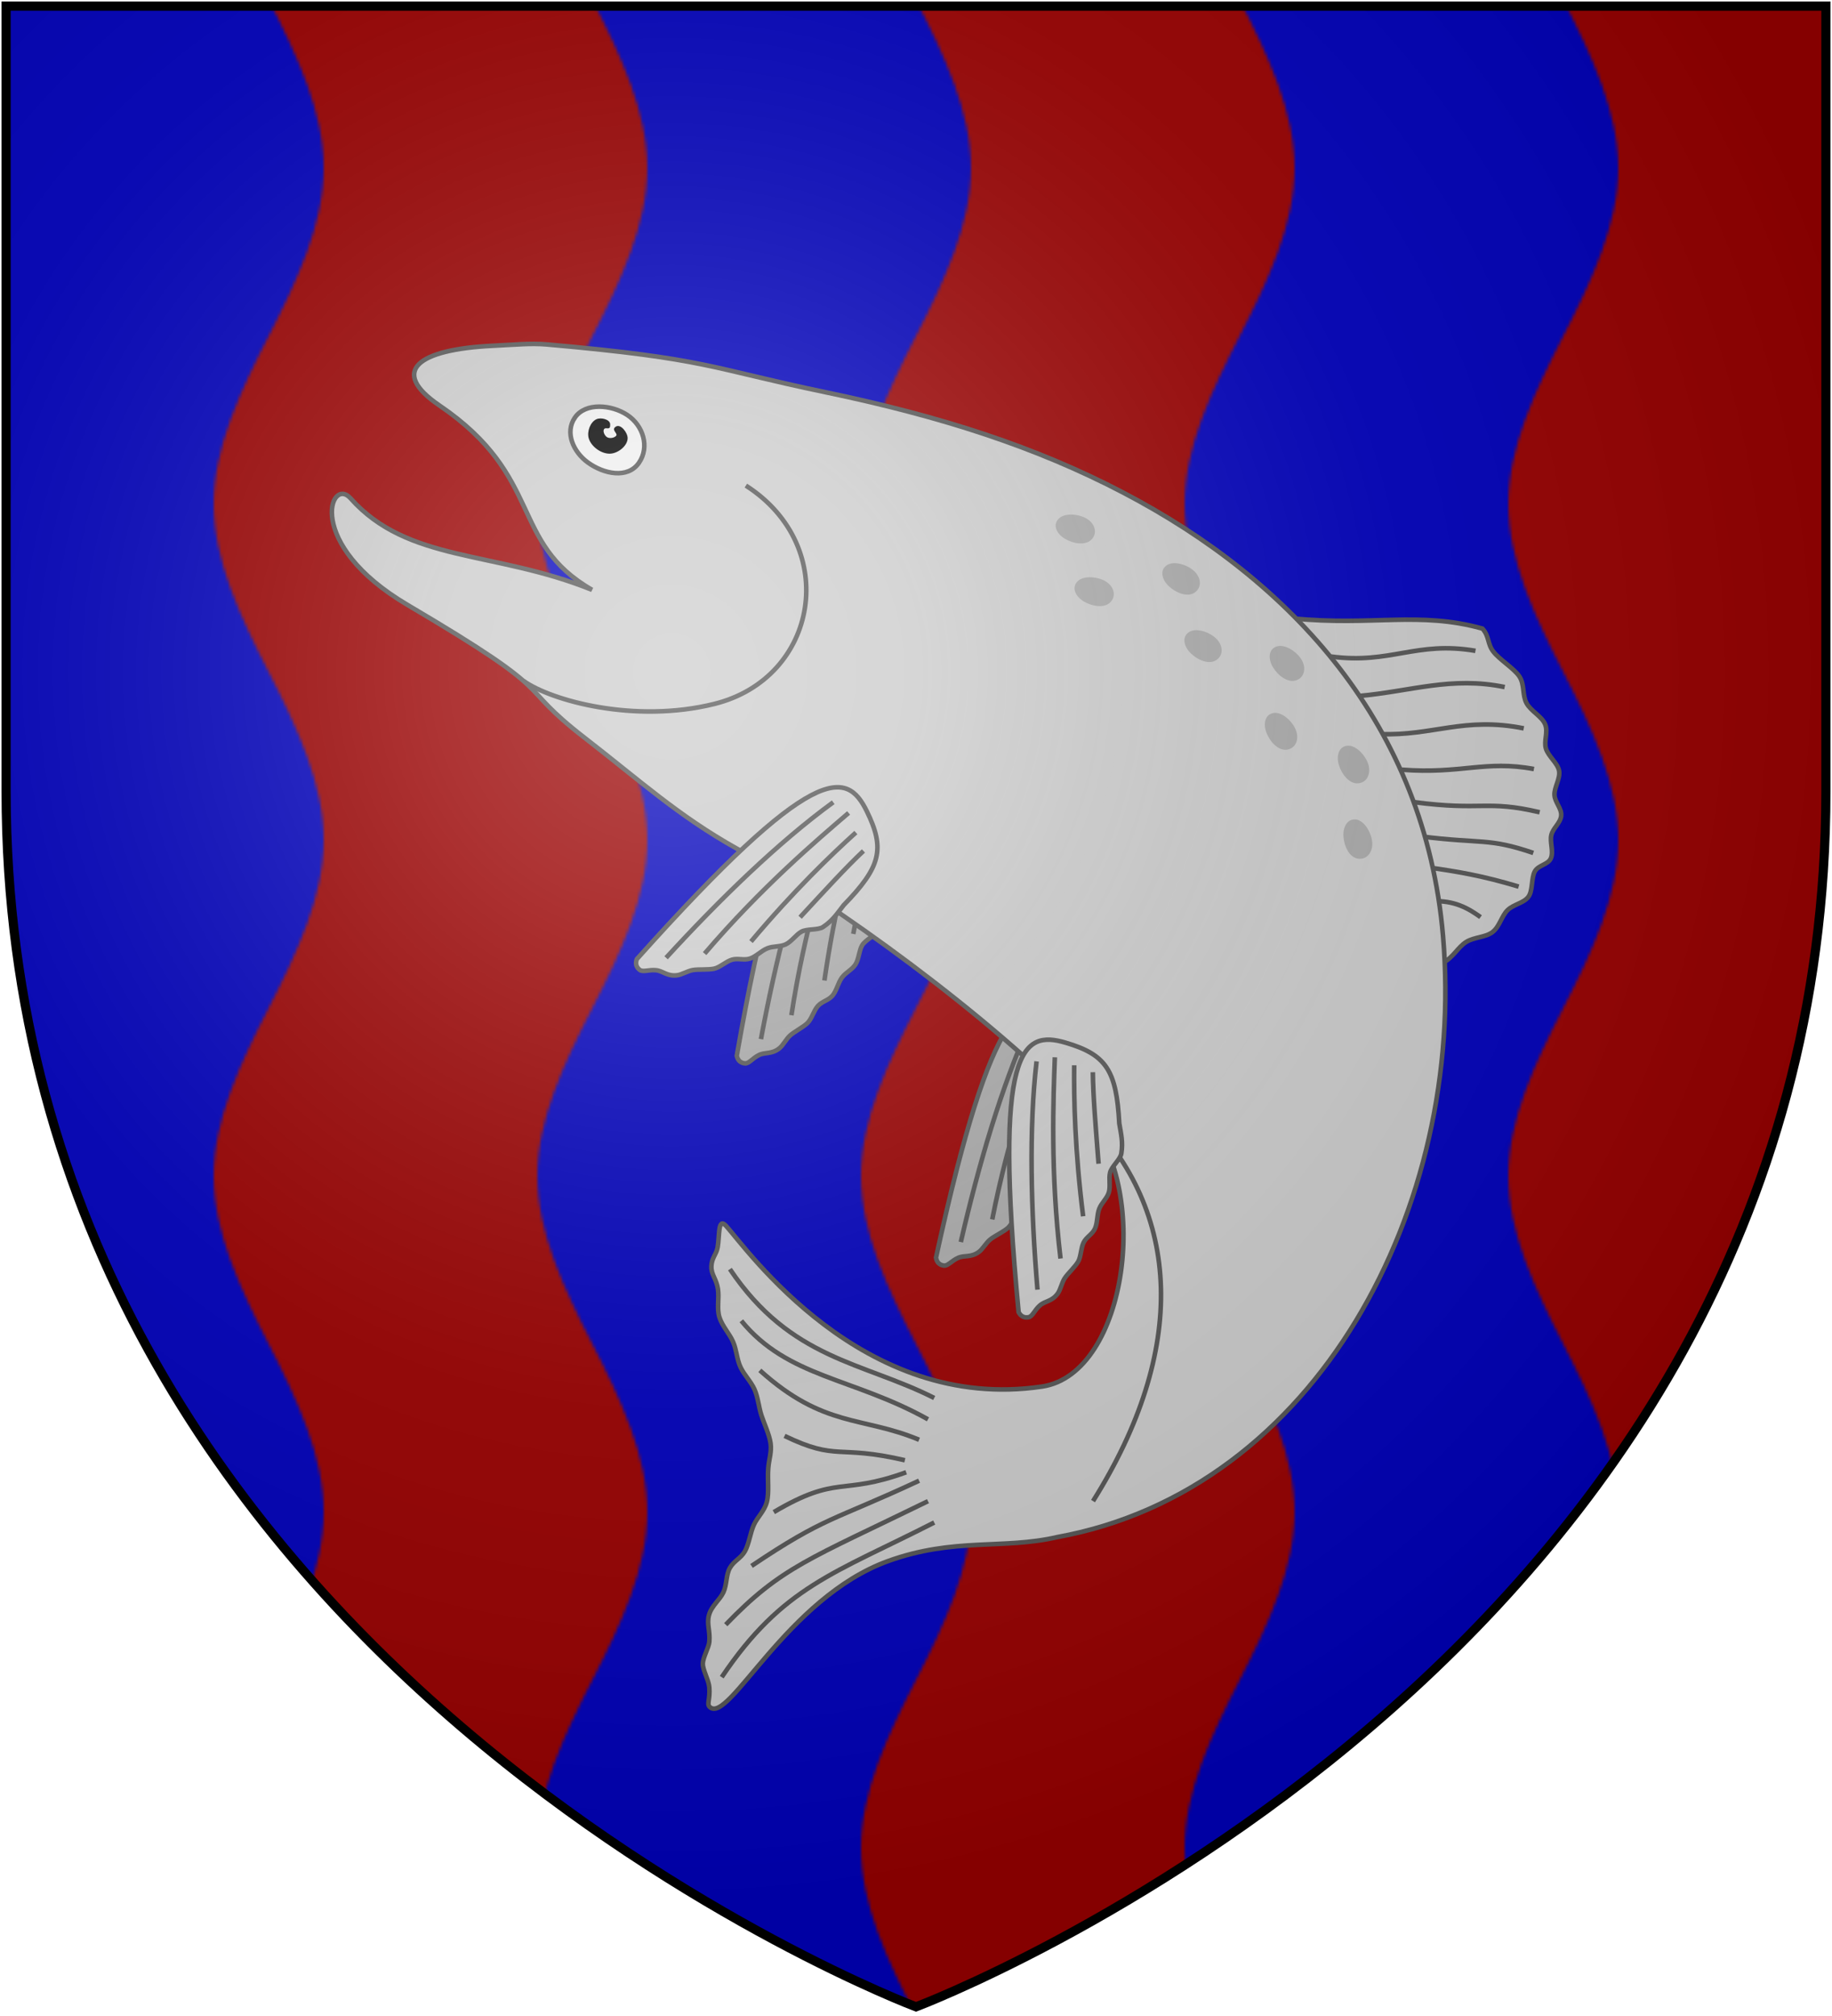 <?xml version="1.0" encoding="UTF-8"?>
<svg xmlns="http://www.w3.org/2000/svg" xmlns:xlink="http://www.w3.org/1999/xlink" width="600" height="660">
<defs>
  <radialGradient id="rg" gradientUnits="userSpaceOnUse" cx="220" cy="220" r="405">
    <stop style="stop-color:#ffffff;stop-opacity:.3" offset="0"/>
    <stop style="stop-color:#ffffff;stop-opacity:.2" offset=".2"/>
    <stop style="stop-color:#666666;stop-opacity:.1" offset=".6"/>
    <stop style="stop-color:#000000;stop-opacity:.13" offset="1"/>
  </radialGradient>
  <pattern id="bg" patternUnits="userSpaceOnUse" x="35" y="0" width="212" height="220">
    <rect x="0" y="0" width="212" height="220" fill="#0000bb"/>
    <path fill="#990000" d="m 159,0 c 9.425,18.333 18,36.667 18,55 0,18.333 -8.575,36.667 -18,55 -9.425,18.333 -18,36.667 -18,55 0,18.333 8.575,36.667 18,55 H 53 C 43.575,201.667 35,183.333 35,165 35,146.667 43.575,128.333 53,110 62.425,91.667 71,73.333 71,55 71,36.667 62.425,18.333 53,0 Z"/>
  </pattern>
  <path id="shield" d="m2,2v257c0,286 298,398 298,398c0,0 298-112 298-398V2z"/>
</defs>
<use id="field" xlink:href="#shield" style="fill:#ffffff;"/>
<use xlink:href="#shield" style="fill:url(#bg);"/>
<g style="fill:#cccccc;stroke:#555555;stroke-width:1.5;">
<path d="m 423.488,202.462 c 25.947,2.563 41.342,-2.438 62.028,3.329 2.323,2.61 1.552,4.931 3.573,7.549 2.02,2.618 6.832,5.531 8.545,8.146 1.713,2.615 0.916,6.11 2.318,8.712 1.401,2.603 5.001,4.314 6.087,6.894 1.086,2.58 -0.489,5.44 0.276,7.987 0.766,2.547 3.873,4.78 4.314,7.283 0.442,2.503 -1.635,5.423 -1.521,7.873 0.113,2.449 2.414,4.428 2.197,6.814 -0.22,2.385 -2.667,4.001 -3.223,6.312 -0.557,2.311 0.779,5.318 -0.119,7.545 -0.897,2.226 -4.027,2.201 -5.27,4.333 -1.243,2.132 -0.599,6.42 -2.191,8.446 -1.592,2.026 -4.832,2.379 -6.778,4.29 -1.946,1.911 -2.598,5.38 -4.902,7.165 -2.304,1.785 -5.966,1.592 -8.632,3.241 -2.666,1.649 -4.337,5.14 -7.37,6.643 z"/>
<path style="fill:none;" d="m 466.575,283.813 c 10.6,1.463 19.014,2.884 30.806,6.45 m -32.055,-16.437 c 20.197,2.531 22.054,0.379 36.842,5.41 M 463.036,262.591 c 22.525,2.994 23.623,-0.796 41.213,3.329 M 459.081,251.98 c 19.437,1.516 27.411,-3.211 43.294,-0.208 M 452.004,240.329 c 17.18,0.666 27.544,-5.797 47.041,-1.873 m -53.91,-10.611 c 16.858,-1.497 30.229,-6.51 47.666,-2.913 m -56.824,-9.987 c 19.395,2.602 27.886,-5.204 47.249,-1.873 m 1.665,87.177 c -4.137,-3.013 -8.728,-5.482 -15.611,-5.202"/>

<path style="fill:#aaaaaa;" d="m 279.591,264.703 c -12.566,-7.808 -23.216,-5.038 -38.289,80.948 0.344,1.551 1.275,2.337 2.649,2.472 1.374,0.135 2.466,-1.659 4.587,-2.709 2.121,-1.05 4.083,-0.173 6.667,-2.179 1.292,-1.003 2.243,-3.079 3.598,-4.278 1.355,-1.199 4.302,-2.704 5.684,-4.069 1.382,-1.366 2.041,-4.087 3.415,-5.591 1.374,-1.504 3.462,-1.791 4.792,-3.404 1.33,-1.613 1.791,-4.152 3.042,-5.847 1.251,-1.694 3.291,-2.544 4.427,-4.29 1.137,-1.746 1.169,-4.444 2.154,-6.214 0.986,-1.77 4.407,-3.282 5.208,-5.046 1.602,-3.528 1.601,-6.302 1.964,-9.678 3.71,-16.989 1.857,-22.81 -9.898,-30.115 z"/>
<path style="fill:none;" d="m 285.598,276.364 c -2.01,7.589 -3.755,17.003 -6.146,29.384 m -9.441,15.254 c 3.081,-21.459 7.343,-38.2 10.297,-48.441 m -21.112,59.813 c 4.326,-28.382 11.703,-51.341 15.7,-64.011 m -25.68,71.836 c 4.796,-25.597 11.244,-51.597 19.552,-72.137"/>

<path style="fill:#aaaaaa;" d="m 348.162,332.452 c -12.231,-8.323 -22.986,-5.998 -41.619,79.289 0.28,1.564 1.176,2.388 2.544,2.58 1.368,0.192 2.533,-1.555 4.695,-2.516 2.163,-0.961 4.086,-0.004 6.752,-1.901 1.333,-0.948 2.369,-2.983 3.773,-4.125 1.403,-1.141 4.411,-2.523 5.848,-3.83 1.437,-1.307 2.209,-3.999 3.644,-5.444 1.435,-1.446 3.533,-1.646 4.929,-3.203 1.396,-1.557 1.962,-4.074 3.283,-5.715 1.32,-1.641 3.394,-2.405 4.602,-4.103 1.208,-1.698 1.352,-4.392 2.411,-6.119 1.059,-1.727 4.54,-3.097 5.413,-4.826 1.747,-3.458 1.862,-6.23 2.364,-9.588 4.412,-16.821 2.803,-22.713 -8.639,-30.499 z"/>
<path style="fill:none;" d="m 353.679,344.352 c -2.324,7.499 -4.458,16.832 -7.361,29.103 m -10.067,14.848 c 3.97,-21.313 8.923,-37.862 12.301,-47.972 m -23.579,58.885 c 5.501,-28.178 13.826,-50.811 18.345,-63.304 m -28.643,70.708 c 5.856,-25.376 13.378,-51.086 22.532,-71.264"/>

<path d="m 170.697,112.698 c -2.947,0.127 -6.029,0.348 -9.26,0.502 -24.548,1.169 -34.124,8.257 -17.489,19.567 34.339,23.347 22.793,44.747 49.955,60.336 -32.115,-12.983 -60.338,-8.862 -79.099,-29.969 -6.552,-7.371 -15.379,14.845 18.738,34.95 51.846,30.553 33.932,24.892 57.966,43.485 17.977,13.907 30.605,25.504 49.775,36.238 31.842,17.83 82.733,54.578 113.484,86.584 22.794,23.724 14.565,85.346 -13.432,89.532 -59.087,8.835 -96.945,-45.388 -103.542,-52.587 -2.742,-2.992 -2.081,3.361 -2.769,7.067 -0.43,2.315 -1.911,3.348 -2.035,6.115 -0.124,2.767 1.658,4.18 2.138,7.441 0.48,3.26 -0.437,6.341 0.489,9.281 0.926,2.941 3.28,5.322 4.469,8.046 1.189,2.723 1.217,5.785 2.486,8.393 1.268,2.608 3.356,4.563 4.52,7.157 1.164,2.595 1.403,5.825 2.279,8.509 0.876,2.684 2.596,6.278 3.001,9.153 0.405,2.875 -0.51,5.032 -0.76,8.2 -0.298,3.78 0.35,7.963 -0.464,11.006 -0.814,3.043 -3.091,4.954 -4.25,7.505 -1.159,2.551 -1.616,6.375 -2.949,8.676 -1.333,2.302 -3.531,3.072 -4.868,5.368 -1.337,2.296 -0.98,5.486 -2.151,8.02 -1.171,2.534 -3.879,4.412 -4.713,7.428 -0.834,3.015 0.417,5.091 0.09,8.831 -0.163,1.87 -2.12,5.086 -2.125,7.183 -0.005,2.097 1.95,5.357 2.125,7.711 0.304,4.083 -0.908,5.397 0.129,6.398 6.147,5.928 25.262,-35.758 58.391,-47.746 21.526,-7.79 37.755,-3.75 55.403,-7.853 85.045,-15.457 133.954,-108.096 126.376,-196.791 -5.889,-68.922 -49.365,-116.203 -104.753,-145.17 -28.537,-14.924 -59.55,-24.952 -97.528,-32.865 -37.978,-7.913 -38.391,-10.953 -91.179,-15.628 -2.69,-0.238 -5.501,-0.205 -8.448,-0.077 z"/>
<path style="fill:none;" d="m 171.527,222.956 c 8.816,6.318 36.163,14.026 62.444,7.49 34.097,-8.479 41.525,-51.495 10.303,-71.469"/>
<path style="fill:none;" d="m 355.074,364.783 c 32.077,31.932 33.977,77.148 2.904,126.642"/>
<path style="fill:none;" d="m 296.79,481.991 c -21.426,7.787 -22.288,0.606 -43.369,13.049 M 301.015,484.758 c -28.503,13.293 -30.556,11.575 -54.88,27.905 m 57.794,-21.205 c -38.919,19.016 -48.018,21.519 -66.245,40.43 m 68.284,-33.439 c -32.658,16.655 -49.623,20.938 -69.596,50.625 m 59.98,-71.015 c -22.252,-5.184 -21.976,0.418 -39.404,-7.969 m 44.067,1.269 c -18.596,-7.789 -31.169,-3.808 -52.155,-22.729 m 55.069,16.029 c -24.409,-13.645 -45.947,-13.643 -61.139,-32.256 m 63.179,25.265 c -23.535,-11.897 -46.942,-12.492 -66.917,-42.18"/>

<path d="m 283.853,265.511 c -6.541,-13.267 -17.046,-16.54 -75.299,48.499 -0.528,1.499 -0.153,2.657 0.942,3.498 1.095,0.841 2.97,-0.106 5.326,0.123 2.356,0.229 3.558,2.009 6.812,1.671 1.627,-0.169 3.532,-1.429 5.316,-1.731 1.784,-0.302 5.082,-0.023 6.977,-0.452 1.895,-0.43 3.893,-2.392 5.855,-2.943 1.961,-0.551 3.886,0.308 5.868,-0.359 1.982,-0.667 3.716,-2.579 5.674,-3.357 1.958,-0.778 4.139,-0.421 6.027,-1.304 1.888,-0.882 3.342,-3.156 5.114,-4.138 1.773,-0.981 5.477,-0.459 7.089,-1.533 3.225,-2.149 4.691,-4.504 6.783,-7.179 12.131,-12.464 13.635,-18.385 7.516,-30.795 z"/>
<path style="fill:none;" d="m 282.788,278.584 c -5.718,5.381 -12.176,12.452 -20.751,21.7 m -16.079,7.963 c 13.96,-16.591 26.428,-28.553 34.35,-35.687 m -49.543,39.629 c 18.676,-21.811 37.077,-37.406 47.167,-46.052 m -59.777,47.423 c 17.604,-19.198 36.822,-37.866 54.734,-50.916"/>

<path d="m 349.036,341.367 c -14.188,-4.196 -23.721,1.299 -15.432,88.201 0.744,1.404 1.849,1.915 3.21,1.681 1.361,-0.234 1.937,-2.253 3.704,-3.828 1.766,-1.575 3.89,-1.25 5.849,-3.869 0.98,-1.31 1.346,-3.564 2.334,-5.079 0.988,-1.515 3.431,-3.748 4.401,-5.431 0.97,-1.683 0.883,-4.482 1.809,-6.296 0.925,-1.814 2.862,-2.645 3.716,-4.553 0.854,-1.908 0.625,-4.479 1.381,-6.444 0.756,-1.965 2.498,-3.325 3.13,-5.311 0.632,-1.985 -0.053,-4.595 0.428,-6.562 0.481,-1.968 3.378,-4.334 3.682,-6.247 0.608,-3.826 -0.129,-6.501 -0.675,-9.852 -0.932,-17.364 -4.264,-22.485 -17.536,-26.41 z"/>
<path style="fill:none;" d="m 357.922,351.017 c 0.076,7.85 0.893,17.389 1.873,29.961 m -5.054,17.211 c -2.725,-21.507 -3.059,-38.779 -2.929,-49.436 m -4.481,63.268 c -3.362,-28.512 -2.342,-52.605 -1.852,-65.881 m -5.694,76.072 c -2.169,-25.952 -2.854,-52.73 -0.295,-74.738"/>

<path style="fill:#eeeeee;" d="m 188.283,136.715 c 3.475,-5.041 12.027,-4.239 17.139,-0.868 5.256,3.466 7.419,10.515 3.829,15.686 -3.681,5.302 -11.48,3.674 -16.708,-0.111 -4.801,-3.476 -7.623,-9.828 -4.26,-14.707 z"/>
<path style="fill:#000000;stroke:none;" d="m 198.794,143.113 c 0.813,0.517 2.361,0.31 3.017,-0.468 0.648,-0.769 -1.855,-1.962 -0.051,-3.017 1.567,-0.917 3.868,2.088 3.799,3.901 -0.097,2.517 -3.156,4.864 -5.672,4.993 -2.894,0.148 -6.271,-2.263 -7.077,-5.045 -0.625,-2.159 0.496,-5.328 2.55,-6.242 1.449,-0.644 4.382,0.03 4.475,1.612 0.133,2.247 -1.25,0.949 -1.873,1.508 -0.714,0.642 0.022,2.242 0.833,2.757 z"/>

<path style="fill:#aaaaaa;stroke:none;" d="m 444.04,268.285 c 2.845,0.322 5.076,4.295 5.366,7.367 0.299,3.158 -1.609,5.811 -4.534,5.469 -2.999,-0.35 -4.711,-4.189 -4.886,-7.412 -0.16,-2.959 1.3,-5.736 4.053,-5.424 z m -2.892,-24.139 c 2.841,-0.351 5.939,2.991 6.938,5.91 1.028,3.001 -0.207,6.026 -3.132,6.377 -2.998,0.36 -5.559,-2.973 -6.481,-6.066 -0.847,-2.84 -0.075,-5.881 2.675,-6.221 z m -24.201,-10.704 c 2.805,-0.57 6.152,2.523 7.375,5.355 1.257,2.912 0.259,6.024 -2.629,6.6 -2.961,0.591 -5.772,-2.535 -6.931,-5.547 -1.064,-2.766 -0.53,-5.858 2.186,-6.409 z m 0.983,-21.733 c 2.666,-1.044 6.495,1.426 8.186,4.006 1.739,2.653 1.292,5.89 -1.454,6.954 -2.815,1.091 -6.122,-1.503 -7.782,-4.271 -1.524,-2.541 -1.53,-5.679 1.05,-6.69 z m -28.654,-4.693 c 2.336,-1.655 6.647,-0.178 8.91,1.92 2.326,2.156 2.671,5.406 0.261,7.1 -2.47,1.736 -6.304,0.013 -8.581,-2.274 -2.091,-2.1 -2.851,-5.144 -0.59,-6.746 z m -7.3,-21.858 c 2.286,-1.724 6.639,-0.376 8.963,1.653 2.39,2.086 2.831,5.324 0.473,7.089 -2.417,1.81 -6.301,0.202 -8.645,-2.016 -2.152,-2.037 -3.003,-5.057 -0.791,-6.725 z m -29.271,5.377 c 1.846,-2.188 6.39,-1.839 9.106,-0.377 2.793,1.504 3.942,4.563 2.034,6.807 -1.956,2.301 -6.099,1.594 -8.877,-0.048 -2.551,-1.508 -4.05,-4.265 -2.263,-6.382 z m -6.18,-20.517 c 1.846,-2.188 6.39,-1.839 9.106,-0.377 2.793,1.504 3.942,4.563 2.034,6.807 -1.956,2.301 -6.099,1.594 -8.877,-0.048 -2.551,-1.508 -4.05,-4.265 -2.263,-6.382 z"/>
</g>
<use id="shine" xlink:href="#shield" style="fill:url(#rg);stroke:#000000;stroke-width:3;"/>
</svg>
